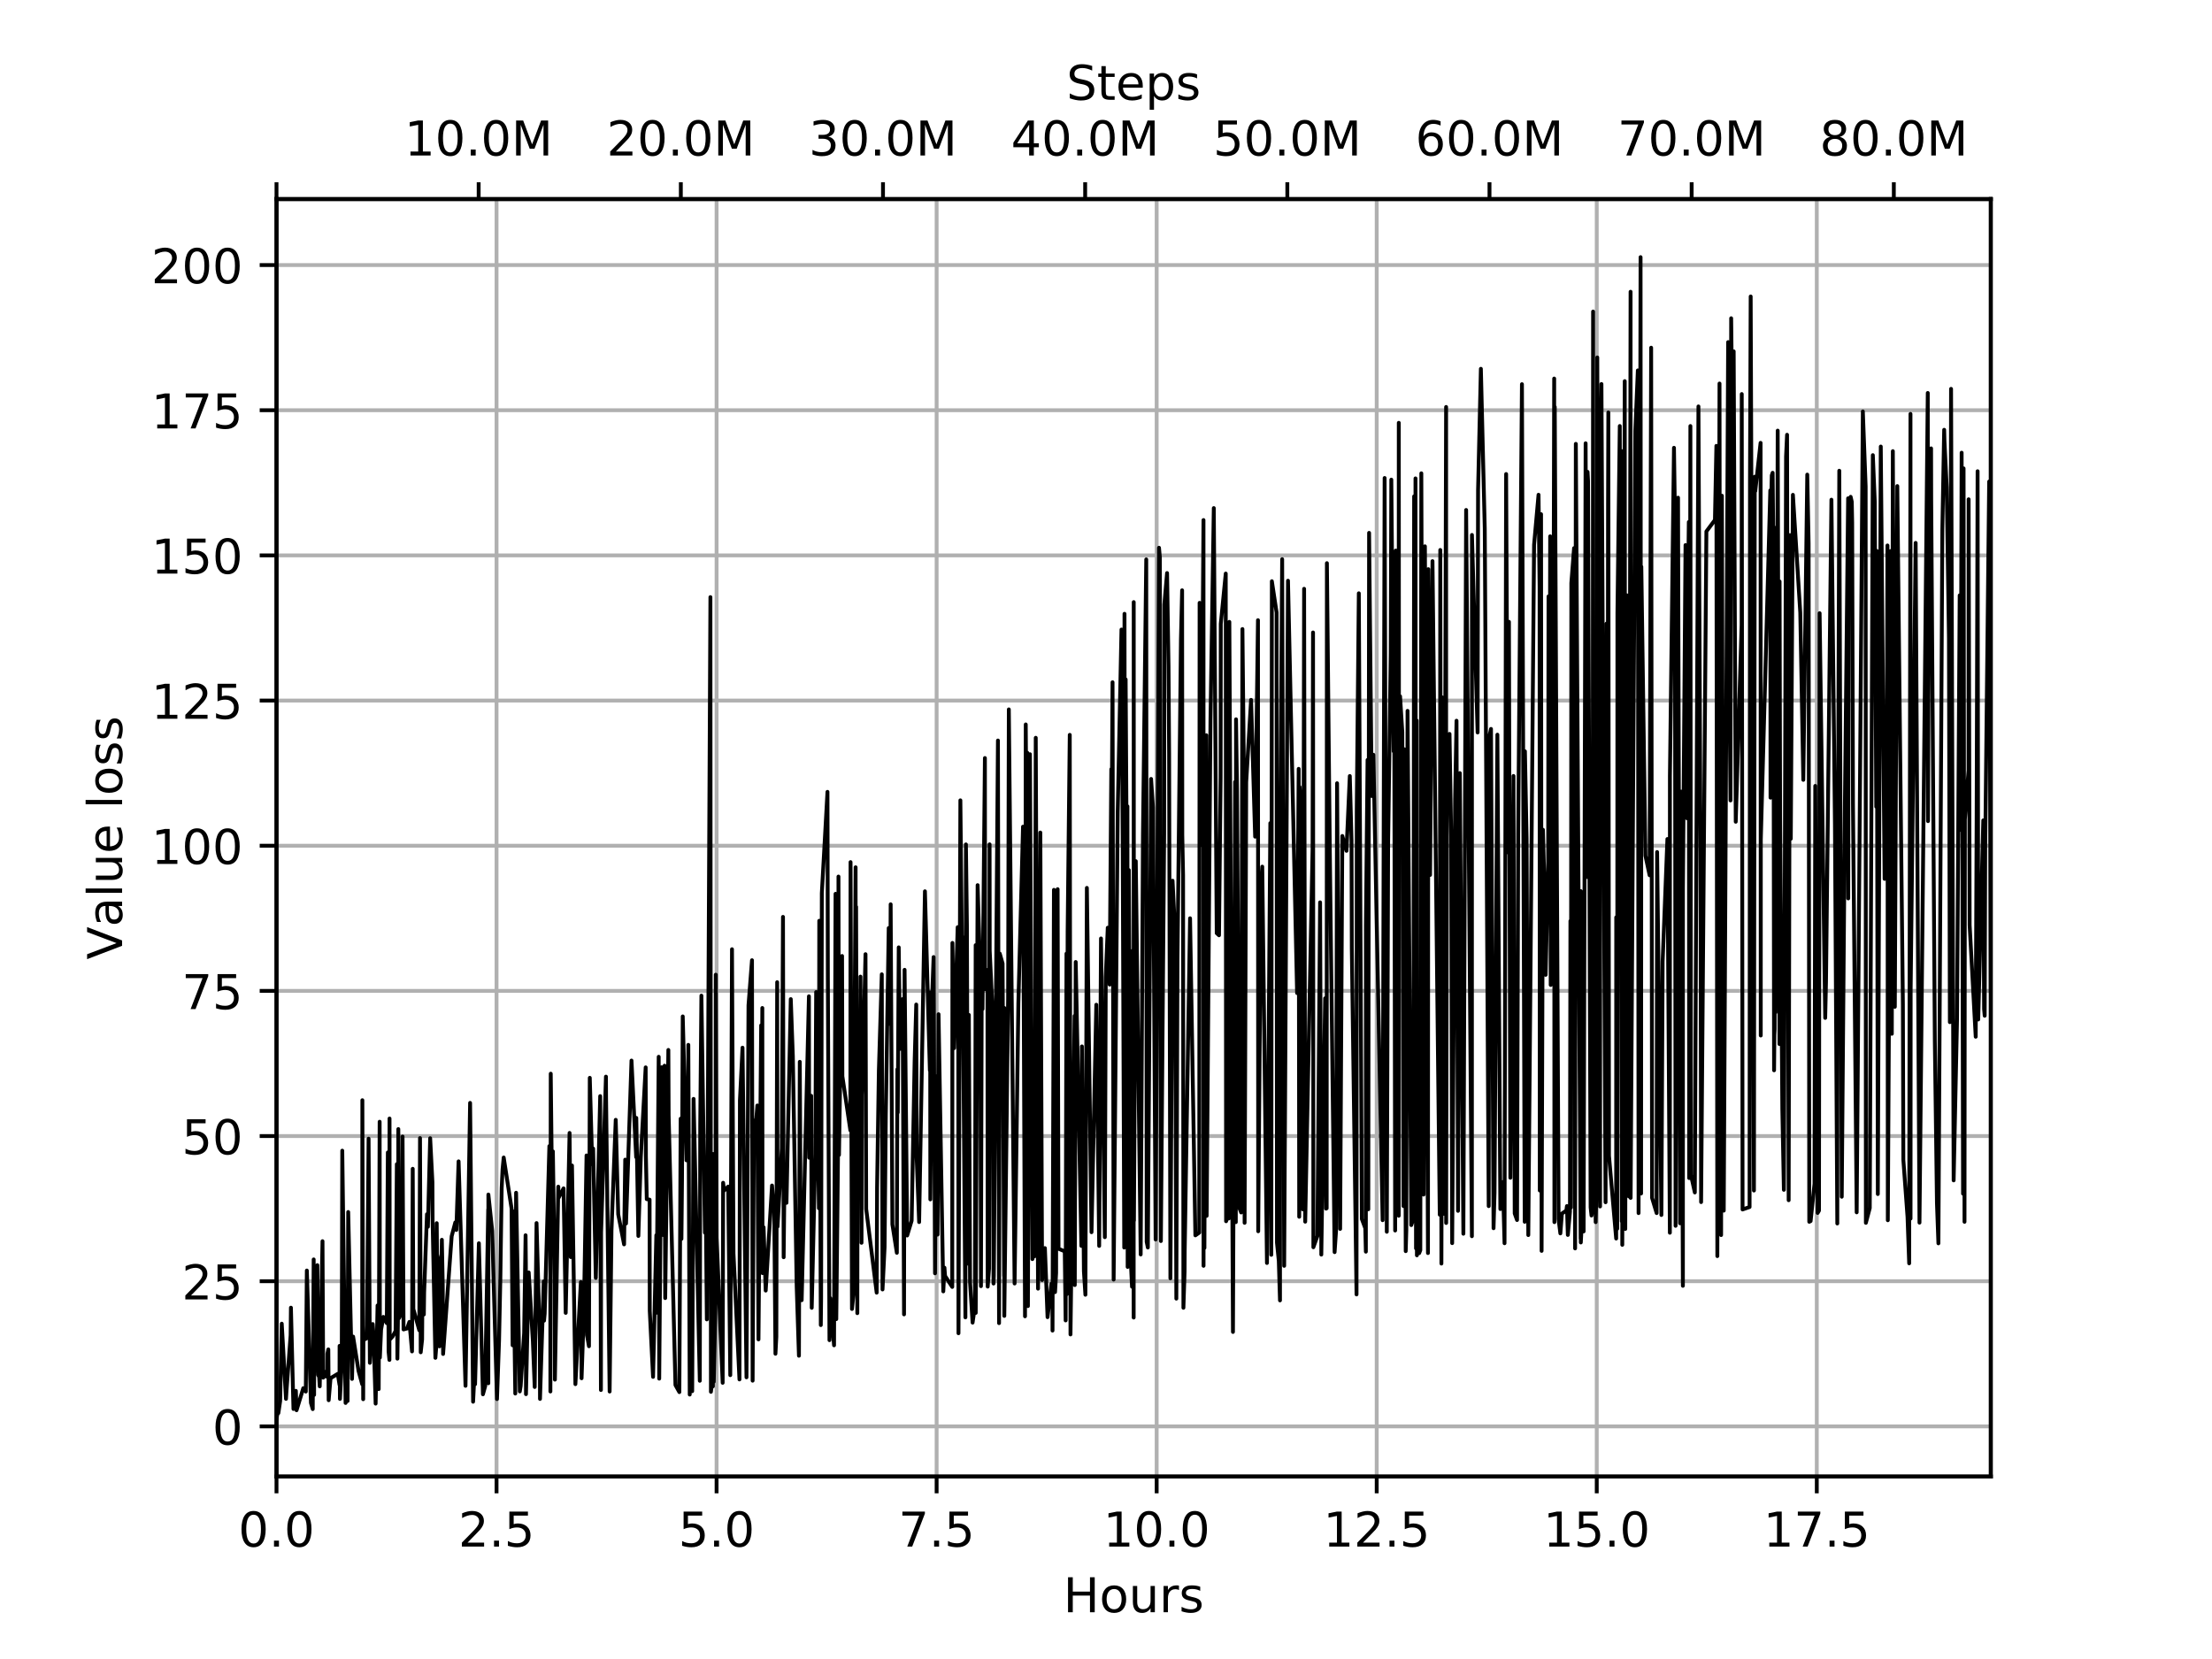 <?xml version="1.0" encoding="utf-8" standalone="no"?>
<!DOCTYPE svg PUBLIC "-//W3C//DTD SVG 1.1//EN"
  "http://www.w3.org/Graphics/SVG/1.1/DTD/svg11.dtd">
<!-- Created with matplotlib (https://matplotlib.org/) -->
<svg height="345.6pt" version="1.1" viewBox="0 0 460.8 345.6" width="460.8pt" xmlns="http://www.w3.org/2000/svg" xmlns:xlink="http://www.w3.org/1999/xlink">
 <defs>
  <style type="text/css">
*{stroke-linecap:butt;stroke-linejoin:round;}
  </style>
 </defs>
 <g id="figure_1">
  <g id="patch_1">
   <path d="M 0 345.6 
L 460.8 345.6 
L 460.8 0 
L 0 0 
z
" style="fill:#ffffff;"/>
  </g>
  <g id="axes_1">
   <g id="patch_2">
    <path d="M 57.6 307.584 
L 414.72 307.584 
L 414.72 41.472 
L 57.6 41.472 
z
" style="fill:#ffffff;"/>
   </g>
   <g id="matplotlib.axis_1">
    <g id="xtick_1">
     <g id="line2d_1">
      <path clip-path="url(#pcfb3a48abc)" d="M 57.6 307.584 
L 57.6 41.472 
" style="fill:none;stroke:#b0b0b0;stroke-linecap:square;stroke-width:0.8;"/>
     </g>
     <g id="line2d_2">
      <defs>
       <path d="M 0 0 
L 0 3.5 
" id="m783e5f37b4" style="stroke:#000000;stroke-width:0.8;"/>
      </defs>
      <g>
       <use style="stroke:#000000;stroke-width:0.8;" x="57.6" xlink:href="#m783e5f37b4" y="307.584"/>
      </g>
     </g>
     <g id="text_1">
      <!-- 0.0 -->
      <defs>
       <path d="M 31.781 66.406 
Q 24.172 66.406 20.328 58.906 
Q 16.5 51.422 16.5 36.375 
Q 16.5 21.391 20.328 13.891 
Q 24.172 6.391 31.781 6.391 
Q 39.453 6.391 43.281 13.891 
Q 47.125 21.391 47.125 36.375 
Q 47.125 51.422 43.281 58.906 
Q 39.453 66.406 31.781 66.406 
z
M 31.781 74.219 
Q 44.047 74.219 50.516 64.516 
Q 56.984 54.828 56.984 36.375 
Q 56.984 17.969 50.516 8.266 
Q 44.047 -1.422 31.781 -1.422 
Q 19.531 -1.422 13.062 8.266 
Q 6.594 17.969 6.594 36.375 
Q 6.594 54.828 13.062 64.516 
Q 19.531 74.219 31.781 74.219 
z
" id="DejaVuSans-48"/>
       <path d="M 10.688 12.406 
L 21 12.406 
L 21 0 
L 10.688 0 
z
" id="DejaVuSans-46"/>
      </defs>
      <g transform="translate(49.648 322.182)scale(0.1 -0.1)">
       <use xlink:href="#DejaVuSans-48"/>
       <use x="63.623" xlink:href="#DejaVuSans-46"/>
       <use x="95.41" xlink:href="#DejaVuSans-48"/>
      </g>
     </g>
    </g>
    <g id="xtick_2">
     <g id="line2d_3">
      <path clip-path="url(#pcfb3a48abc)" d="M 103.439 307.584 
L 103.439 41.472 
" style="fill:none;stroke:#b0b0b0;stroke-linecap:square;stroke-width:0.8;"/>
     </g>
     <g id="line2d_4">
      <g>
       <use style="stroke:#000000;stroke-width:0.8;" x="103.439" xlink:href="#m783e5f37b4" y="307.584"/>
      </g>
     </g>
     <g id="text_2">
      <!-- 2.5 -->
      <defs>
       <path d="M 19.188 8.297 
L 53.609 8.297 
L 53.609 0 
L 7.328 0 
L 7.328 8.297 
Q 12.938 14.109 22.625 23.891 
Q 32.328 33.688 34.812 36.531 
Q 39.547 41.844 41.422 45.531 
Q 43.312 49.219 43.312 52.781 
Q 43.312 58.594 39.234 62.25 
Q 35.156 65.922 28.609 65.922 
Q 23.969 65.922 18.812 64.312 
Q 13.672 62.703 7.812 59.422 
L 7.812 69.391 
Q 13.766 71.781 18.938 73 
Q 24.125 74.219 28.422 74.219 
Q 39.75 74.219 46.484 68.547 
Q 53.219 62.891 53.219 53.422 
Q 53.219 48.922 51.531 44.891 
Q 49.859 40.875 45.406 35.406 
Q 44.188 33.984 37.641 27.219 
Q 31.109 20.453 19.188 8.297 
z
" id="DejaVuSans-50"/>
       <path d="M 10.797 72.906 
L 49.516 72.906 
L 49.516 64.594 
L 19.828 64.594 
L 19.828 46.734 
Q 21.969 47.469 24.109 47.828 
Q 26.266 48.188 28.422 48.188 
Q 40.625 48.188 47.75 41.5 
Q 54.891 34.812 54.891 23.391 
Q 54.891 11.625 47.562 5.094 
Q 40.234 -1.422 26.906 -1.422 
Q 22.312 -1.422 17.547 -0.641 
Q 12.797 0.141 7.719 1.703 
L 7.719 11.625 
Q 12.109 9.234 16.797 8.062 
Q 21.484 6.891 26.703 6.891 
Q 35.156 6.891 40.078 11.328 
Q 45.016 15.766 45.016 23.391 
Q 45.016 31 40.078 35.438 
Q 35.156 39.891 26.703 39.891 
Q 22.75 39.891 18.812 39.016 
Q 14.891 38.141 10.797 36.281 
z
" id="DejaVuSans-53"/>
      </defs>
      <g transform="translate(95.487 322.182)scale(0.1 -0.1)">
       <use xlink:href="#DejaVuSans-50"/>
       <use x="63.623" xlink:href="#DejaVuSans-46"/>
       <use x="95.41" xlink:href="#DejaVuSans-53"/>
      </g>
     </g>
    </g>
    <g id="xtick_3">
     <g id="line2d_5">
      <path clip-path="url(#pcfb3a48abc)" d="M 149.277 307.584 
L 149.277 41.472 
" style="fill:none;stroke:#b0b0b0;stroke-linecap:square;stroke-width:0.8;"/>
     </g>
     <g id="line2d_6">
      <g>
       <use style="stroke:#000000;stroke-width:0.8;" x="149.277" xlink:href="#m783e5f37b4" y="307.584"/>
      </g>
     </g>
     <g id="text_3">
      <!-- 5.0 -->
      <g transform="translate(141.326 322.182)scale(0.1 -0.1)">
       <use xlink:href="#DejaVuSans-53"/>
       <use x="63.623" xlink:href="#DejaVuSans-46"/>
       <use x="95.41" xlink:href="#DejaVuSans-48"/>
      </g>
     </g>
    </g>
    <g id="xtick_4">
     <g id="line2d_7">
      <path clip-path="url(#pcfb3a48abc)" d="M 195.116 307.584 
L 195.116 41.472 
" style="fill:none;stroke:#b0b0b0;stroke-linecap:square;stroke-width:0.8;"/>
     </g>
     <g id="line2d_8">
      <g>
       <use style="stroke:#000000;stroke-width:0.8;" x="195.116" xlink:href="#m783e5f37b4" y="307.584"/>
      </g>
     </g>
     <g id="text_4">
      <!-- 7.5 -->
      <defs>
       <path d="M 8.203 72.906 
L 55.078 72.906 
L 55.078 68.703 
L 28.609 0 
L 18.312 0 
L 43.219 64.594 
L 8.203 64.594 
z
" id="DejaVuSans-55"/>
      </defs>
      <g transform="translate(187.165 322.182)scale(0.1 -0.1)">
       <use xlink:href="#DejaVuSans-55"/>
       <use x="63.623" xlink:href="#DejaVuSans-46"/>
       <use x="95.41" xlink:href="#DejaVuSans-53"/>
      </g>
     </g>
    </g>
    <g id="xtick_5">
     <g id="line2d_9">
      <path clip-path="url(#pcfb3a48abc)" d="M 240.955 307.584 
L 240.955 41.472 
" style="fill:none;stroke:#b0b0b0;stroke-linecap:square;stroke-width:0.8;"/>
     </g>
     <g id="line2d_10">
      <g>
       <use style="stroke:#000000;stroke-width:0.8;" x="240.955" xlink:href="#m783e5f37b4" y="307.584"/>
      </g>
     </g>
     <g id="text_5">
      <!-- 10.0 -->
      <defs>
       <path d="M 12.406 8.297 
L 28.516 8.297 
L 28.516 63.922 
L 10.984 60.406 
L 10.984 69.391 
L 28.422 72.906 
L 38.281 72.906 
L 38.281 8.297 
L 54.391 8.297 
L 54.391 0 
L 12.406 0 
z
" id="DejaVuSans-49"/>
      </defs>
      <g transform="translate(229.822 322.182)scale(0.1 -0.1)">
       <use xlink:href="#DejaVuSans-49"/>
       <use x="63.623" xlink:href="#DejaVuSans-48"/>
       <use x="127.246" xlink:href="#DejaVuSans-46"/>
       <use x="159.033" xlink:href="#DejaVuSans-48"/>
      </g>
     </g>
    </g>
    <g id="xtick_6">
     <g id="line2d_11">
      <path clip-path="url(#pcfb3a48abc)" d="M 286.794 307.584 
L 286.794 41.472 
" style="fill:none;stroke:#b0b0b0;stroke-linecap:square;stroke-width:0.8;"/>
     </g>
     <g id="line2d_12">
      <g>
       <use style="stroke:#000000;stroke-width:0.8;" x="286.794" xlink:href="#m783e5f37b4" y="307.584"/>
      </g>
     </g>
     <g id="text_6">
      <!-- 12.5 -->
      <g transform="translate(275.661 322.182)scale(0.1 -0.1)">
       <use xlink:href="#DejaVuSans-49"/>
       <use x="63.623" xlink:href="#DejaVuSans-50"/>
       <use x="127.246" xlink:href="#DejaVuSans-46"/>
       <use x="159.033" xlink:href="#DejaVuSans-53"/>
      </g>
     </g>
    </g>
    <g id="xtick_7">
     <g id="line2d_13">
      <path clip-path="url(#pcfb3a48abc)" d="M 332.632 307.584 
L 332.632 41.472 
" style="fill:none;stroke:#b0b0b0;stroke-linecap:square;stroke-width:0.8;"/>
     </g>
     <g id="line2d_14">
      <g>
       <use style="stroke:#000000;stroke-width:0.8;" x="332.632" xlink:href="#m783e5f37b4" y="307.584"/>
      </g>
     </g>
     <g id="text_7">
      <!-- 15.0 -->
      <g transform="translate(321.499 322.182)scale(0.1 -0.1)">
       <use xlink:href="#DejaVuSans-49"/>
       <use x="63.623" xlink:href="#DejaVuSans-53"/>
       <use x="127.246" xlink:href="#DejaVuSans-46"/>
       <use x="159.033" xlink:href="#DejaVuSans-48"/>
      </g>
     </g>
    </g>
    <g id="xtick_8">
     <g id="line2d_15">
      <path clip-path="url(#pcfb3a48abc)" d="M 378.471 307.584 
L 378.471 41.472 
" style="fill:none;stroke:#b0b0b0;stroke-linecap:square;stroke-width:0.8;"/>
     </g>
     <g id="line2d_16">
      <g>
       <use style="stroke:#000000;stroke-width:0.8;" x="378.471" xlink:href="#m783e5f37b4" y="307.584"/>
      </g>
     </g>
     <g id="text_8">
      <!-- 17.5 -->
      <g transform="translate(367.338 322.182)scale(0.1 -0.1)">
       <use xlink:href="#DejaVuSans-49"/>
       <use x="63.623" xlink:href="#DejaVuSans-55"/>
       <use x="127.246" xlink:href="#DejaVuSans-46"/>
       <use x="159.033" xlink:href="#DejaVuSans-53"/>
      </g>
     </g>
    </g>
    <g id="text_9">
     <!-- Hours -->
     <defs>
      <path d="M 9.812 72.906 
L 19.672 72.906 
L 19.672 43.016 
L 55.516 43.016 
L 55.516 72.906 
L 65.375 72.906 
L 65.375 0 
L 55.516 0 
L 55.516 34.719 
L 19.672 34.719 
L 19.672 0 
L 9.812 0 
z
" id="DejaVuSans-72"/>
      <path d="M 30.609 48.391 
Q 23.391 48.391 19.188 42.75 
Q 14.984 37.109 14.984 27.297 
Q 14.984 17.484 19.156 11.844 
Q 23.344 6.203 30.609 6.203 
Q 37.797 6.203 41.984 11.859 
Q 46.188 17.531 46.188 27.297 
Q 46.188 37.016 41.984 42.703 
Q 37.797 48.391 30.609 48.391 
z
M 30.609 56 
Q 42.328 56 49.016 48.375 
Q 55.719 40.766 55.719 27.297 
Q 55.719 13.875 49.016 6.219 
Q 42.328 -1.422 30.609 -1.422 
Q 18.844 -1.422 12.172 6.219 
Q 5.516 13.875 5.516 27.297 
Q 5.516 40.766 12.172 48.375 
Q 18.844 56 30.609 56 
z
" id="DejaVuSans-111"/>
      <path d="M 8.5 21.578 
L 8.5 54.688 
L 17.484 54.688 
L 17.484 21.922 
Q 17.484 14.156 20.5 10.266 
Q 23.531 6.391 29.594 6.391 
Q 36.859 6.391 41.078 11.031 
Q 45.312 15.672 45.312 23.688 
L 45.312 54.688 
L 54.297 54.688 
L 54.297 0 
L 45.312 0 
L 45.312 8.406 
Q 42.047 3.422 37.719 1 
Q 33.406 -1.422 27.688 -1.422 
Q 18.266 -1.422 13.375 4.438 
Q 8.5 10.297 8.5 21.578 
z
M 31.109 56 
z
" id="DejaVuSans-117"/>
      <path d="M 41.109 46.297 
Q 39.594 47.172 37.812 47.578 
Q 36.031 48 33.891 48 
Q 26.266 48 22.188 43.047 
Q 18.109 38.094 18.109 28.812 
L 18.109 0 
L 9.078 0 
L 9.078 54.688 
L 18.109 54.688 
L 18.109 46.188 
Q 20.953 51.172 25.484 53.578 
Q 30.031 56 36.531 56 
Q 37.453 56 38.578 55.875 
Q 39.703 55.766 41.062 55.516 
z
" id="DejaVuSans-114"/>
      <path d="M 44.281 53.078 
L 44.281 44.578 
Q 40.484 46.531 36.375 47.5 
Q 32.281 48.484 27.875 48.484 
Q 21.188 48.484 17.844 46.438 
Q 14.5 44.391 14.5 40.281 
Q 14.5 37.156 16.891 35.375 
Q 19.281 33.594 26.516 31.984 
L 29.594 31.297 
Q 39.156 29.25 43.188 25.516 
Q 47.219 21.781 47.219 15.094 
Q 47.219 7.469 41.188 3.016 
Q 35.156 -1.422 24.609 -1.422 
Q 20.219 -1.422 15.453 -0.562 
Q 10.688 0.297 5.422 2 
L 5.422 11.281 
Q 10.406 8.688 15.234 7.391 
Q 20.062 6.109 24.812 6.109 
Q 31.156 6.109 34.562 8.281 
Q 37.984 10.453 37.984 14.406 
Q 37.984 18.062 35.516 20.016 
Q 33.062 21.969 24.703 23.781 
L 21.578 24.516 
Q 13.234 26.266 9.516 29.906 
Q 5.812 33.547 5.812 39.891 
Q 5.812 47.609 11.281 51.797 
Q 16.75 56 26.812 56 
Q 31.781 56 36.172 55.266 
Q 40.578 54.547 44.281 53.078 
z
" id="DejaVuSans-115"/>
     </defs>
     <g transform="translate(221.512 335.861)scale(0.1 -0.1)">
      <use xlink:href="#DejaVuSans-72"/>
      <use x="75.195" xlink:href="#DejaVuSans-111"/>
      <use x="136.377" xlink:href="#DejaVuSans-117"/>
      <use x="199.756" xlink:href="#DejaVuSans-114"/>
      <use x="240.869" xlink:href="#DejaVuSans-115"/>
     </g>
    </g>
   </g>
   <g id="matplotlib.axis_2">
    <g id="ytick_1">
     <g id="line2d_17">
      <path clip-path="url(#pcfb3a48abc)" d="M 57.6 297.139 
L 414.72 297.139 
" style="fill:none;stroke:#b0b0b0;stroke-linecap:square;stroke-width:0.8;"/>
     </g>
     <g id="line2d_18">
      <defs>
       <path d="M 0 0 
L -3.5 0 
" id="m6e24c0d970" style="stroke:#000000;stroke-width:0.8;"/>
      </defs>
      <g>
       <use style="stroke:#000000;stroke-width:0.8;" x="57.6" xlink:href="#m6e24c0d970" y="297.139"/>
      </g>
     </g>
     <g id="text_10">
      <!-- 0 -->
      <g transform="translate(44.237 300.938)scale(0.1 -0.1)">
       <use xlink:href="#DejaVuSans-48"/>
      </g>
     </g>
    </g>
    <g id="ytick_2">
     <g id="line2d_19">
      <path clip-path="url(#pcfb3a48abc)" d="M 57.6 266.898 
L 414.72 266.898 
" style="fill:none;stroke:#b0b0b0;stroke-linecap:square;stroke-width:0.8;"/>
     </g>
     <g id="line2d_20">
      <g>
       <use style="stroke:#000000;stroke-width:0.8;" x="57.6" xlink:href="#m6e24c0d970" y="266.898"/>
      </g>
     </g>
     <g id="text_11">
      <!-- 25 -->
      <g transform="translate(37.875 270.697)scale(0.1 -0.1)">
       <use xlink:href="#DejaVuSans-50"/>
       <use x="63.623" xlink:href="#DejaVuSans-53"/>
      </g>
     </g>
    </g>
    <g id="ytick_3">
     <g id="line2d_21">
      <path clip-path="url(#pcfb3a48abc)" d="M 57.6 236.657 
L 414.72 236.657 
" style="fill:none;stroke:#b0b0b0;stroke-linecap:square;stroke-width:0.8;"/>
     </g>
     <g id="line2d_22">
      <g>
       <use style="stroke:#000000;stroke-width:0.8;" x="57.6" xlink:href="#m6e24c0d970" y="236.657"/>
      </g>
     </g>
     <g id="text_12">
      <!-- 50 -->
      <g transform="translate(37.875 240.456)scale(0.1 -0.1)">
       <use xlink:href="#DejaVuSans-53"/>
       <use x="63.623" xlink:href="#DejaVuSans-48"/>
      </g>
     </g>
    </g>
    <g id="ytick_4">
     <g id="line2d_23">
      <path clip-path="url(#pcfb3a48abc)" d="M 57.6 206.416 
L 414.72 206.416 
" style="fill:none;stroke:#b0b0b0;stroke-linecap:square;stroke-width:0.8;"/>
     </g>
     <g id="line2d_24">
      <g>
       <use style="stroke:#000000;stroke-width:0.8;" x="57.6" xlink:href="#m6e24c0d970" y="206.416"/>
      </g>
     </g>
     <g id="text_13">
      <!-- 75 -->
      <g transform="translate(37.875 210.215)scale(0.1 -0.1)">
       <use xlink:href="#DejaVuSans-55"/>
       <use x="63.623" xlink:href="#DejaVuSans-53"/>
      </g>
     </g>
    </g>
    <g id="ytick_5">
     <g id="line2d_25">
      <path clip-path="url(#pcfb3a48abc)" d="M 57.6 176.175 
L 414.72 176.175 
" style="fill:none;stroke:#b0b0b0;stroke-linecap:square;stroke-width:0.8;"/>
     </g>
     <g id="line2d_26">
      <g>
       <use style="stroke:#000000;stroke-width:0.8;" x="57.6" xlink:href="#m6e24c0d970" y="176.175"/>
      </g>
     </g>
     <g id="text_14">
      <!-- 100 -->
      <g transform="translate(31.512 179.975)scale(0.1 -0.1)">
       <use xlink:href="#DejaVuSans-49"/>
       <use x="63.623" xlink:href="#DejaVuSans-48"/>
       <use x="127.246" xlink:href="#DejaVuSans-48"/>
      </g>
     </g>
    </g>
    <g id="ytick_6">
     <g id="line2d_27">
      <path clip-path="url(#pcfb3a48abc)" d="M 57.6 145.935 
L 414.72 145.935 
" style="fill:none;stroke:#b0b0b0;stroke-linecap:square;stroke-width:0.8;"/>
     </g>
     <g id="line2d_28">
      <g>
       <use style="stroke:#000000;stroke-width:0.8;" x="57.6" xlink:href="#m6e24c0d970" y="145.935"/>
      </g>
     </g>
     <g id="text_15">
      <!-- 125 -->
      <g transform="translate(31.512 149.734)scale(0.1 -0.1)">
       <use xlink:href="#DejaVuSans-49"/>
       <use x="63.623" xlink:href="#DejaVuSans-50"/>
       <use x="127.246" xlink:href="#DejaVuSans-53"/>
      </g>
     </g>
    </g>
    <g id="ytick_7">
     <g id="line2d_29">
      <path clip-path="url(#pcfb3a48abc)" d="M 57.6 115.694 
L 414.72 115.694 
" style="fill:none;stroke:#b0b0b0;stroke-linecap:square;stroke-width:0.8;"/>
     </g>
     <g id="line2d_30">
      <g>
       <use style="stroke:#000000;stroke-width:0.8;" x="57.6" xlink:href="#m6e24c0d970" y="115.694"/>
      </g>
     </g>
     <g id="text_16">
      <!-- 150 -->
      <g transform="translate(31.512 119.493)scale(0.1 -0.1)">
       <use xlink:href="#DejaVuSans-49"/>
       <use x="63.623" xlink:href="#DejaVuSans-53"/>
       <use x="127.246" xlink:href="#DejaVuSans-48"/>
      </g>
     </g>
    </g>
    <g id="ytick_8">
     <g id="line2d_31">
      <path clip-path="url(#pcfb3a48abc)" d="M 57.6 85.453 
L 414.72 85.453 
" style="fill:none;stroke:#b0b0b0;stroke-linecap:square;stroke-width:0.8;"/>
     </g>
     <g id="line2d_32">
      <g>
       <use style="stroke:#000000;stroke-width:0.8;" x="57.6" xlink:href="#m6e24c0d970" y="85.453"/>
      </g>
     </g>
     <g id="text_17">
      <!-- 175 -->
      <g transform="translate(31.512 89.252)scale(0.1 -0.1)">
       <use xlink:href="#DejaVuSans-49"/>
       <use x="63.623" xlink:href="#DejaVuSans-55"/>
       <use x="127.246" xlink:href="#DejaVuSans-53"/>
      </g>
     </g>
    </g>
    <g id="ytick_9">
     <g id="line2d_33">
      <path clip-path="url(#pcfb3a48abc)" d="M 57.6 55.212 
L 414.72 55.212 
" style="fill:none;stroke:#b0b0b0;stroke-linecap:square;stroke-width:0.8;"/>
     </g>
     <g id="line2d_34">
      <g>
       <use style="stroke:#000000;stroke-width:0.8;" x="57.6" xlink:href="#m6e24c0d970" y="55.212"/>
      </g>
     </g>
     <g id="text_18">
      <!-- 200 -->
      <g transform="translate(31.512 59.011)scale(0.1 -0.1)">
       <use xlink:href="#DejaVuSans-50"/>
       <use x="63.623" xlink:href="#DejaVuSans-48"/>
       <use x="127.246" xlink:href="#DejaVuSans-48"/>
      </g>
     </g>
    </g>
    <g id="text_19">
     <!-- Value loss -->
     <defs>
      <path d="M 28.609 0 
L 0.781 72.906 
L 11.078 72.906 
L 34.188 11.531 
L 57.328 72.906 
L 67.578 72.906 
L 39.797 0 
z
" id="DejaVuSans-86"/>
      <path d="M 34.281 27.484 
Q 23.391 27.484 19.188 25 
Q 14.984 22.516 14.984 16.5 
Q 14.984 11.719 18.141 8.906 
Q 21.297 6.109 26.703 6.109 
Q 34.188 6.109 38.703 11.406 
Q 43.219 16.703 43.219 25.484 
L 43.219 27.484 
z
M 52.203 31.203 
L 52.203 0 
L 43.219 0 
L 43.219 8.297 
Q 40.141 3.328 35.547 0.953 
Q 30.953 -1.422 24.312 -1.422 
Q 15.922 -1.422 10.953 3.297 
Q 6 8.016 6 15.922 
Q 6 25.141 12.172 29.828 
Q 18.359 34.516 30.609 34.516 
L 43.219 34.516 
L 43.219 35.406 
Q 43.219 41.609 39.141 45 
Q 35.062 48.391 27.688 48.391 
Q 23 48.391 18.547 47.266 
Q 14.109 46.141 10.016 43.891 
L 10.016 52.203 
Q 14.938 54.109 19.578 55.047 
Q 24.219 56 28.609 56 
Q 40.484 56 46.344 49.844 
Q 52.203 43.703 52.203 31.203 
z
" id="DejaVuSans-97"/>
      <path d="M 9.422 75.984 
L 18.406 75.984 
L 18.406 0 
L 9.422 0 
z
" id="DejaVuSans-108"/>
      <path d="M 56.203 29.594 
L 56.203 25.203 
L 14.891 25.203 
Q 15.484 15.922 20.484 11.062 
Q 25.484 6.203 34.422 6.203 
Q 39.594 6.203 44.453 7.469 
Q 49.312 8.734 54.109 11.281 
L 54.109 2.781 
Q 49.266 0.734 44.188 -0.344 
Q 39.109 -1.422 33.891 -1.422 
Q 20.797 -1.422 13.156 6.188 
Q 5.516 13.812 5.516 26.812 
Q 5.516 40.234 12.766 48.109 
Q 20.016 56 32.328 56 
Q 43.359 56 49.781 48.891 
Q 56.203 41.797 56.203 29.594 
z
M 47.219 32.234 
Q 47.125 39.594 43.094 43.984 
Q 39.062 48.391 32.422 48.391 
Q 24.906 48.391 20.391 44.141 
Q 15.875 39.891 15.188 32.172 
z
" id="DejaVuSans-101"/>
      <path id="DejaVuSans-32"/>
     </defs>
     <g transform="translate(25.433 199.888)rotate(-90)scale(0.1 -0.1)">
      <use xlink:href="#DejaVuSans-86"/>
      <use x="68.299" xlink:href="#DejaVuSans-97"/>
      <use x="129.578" xlink:href="#DejaVuSans-108"/>
      <use x="157.361" xlink:href="#DejaVuSans-117"/>
      <use x="220.74" xlink:href="#DejaVuSans-101"/>
      <use x="282.264" xlink:href="#DejaVuSans-32"/>
      <use x="314.051" xlink:href="#DejaVuSans-108"/>
      <use x="341.834" xlink:href="#DejaVuSans-111"/>
      <use x="403.016" xlink:href="#DejaVuSans-115"/>
      <use x="455.115" xlink:href="#DejaVuSans-115"/>
     </g>
    </g>
   </g>
   <g id="line2d_35">
    <path clip-path="url(#pcfb3a48abc)" d="M 57.6 295.488 
L 57.949 293.803 
L 57.987 294.382 
L 58.359 291.881 
L 58.692 275.745 
L 59.577 291.411 
L 59.689 289.601 
L 60.544 278.157 
L 60.605 272.411 
L 61.132 293.516 
L 61.609 292.965 
L 61.634 289.741 
L 61.777 293.779 
L 63.178 289.185 
L 63.703 289.89 
L 63.921 264.675 
L 64.772 292.25 
L 65.149 293.54 
L 65.345 262.364 
L 65.43 290.583 
L 65.443 286.487 
L 66.11 263.556 
L 66.27 286.459 
L 66.487 286.811 
L 66.609 288.805 
L 67.183 258.564 
L 67.326 286.987 
L 67.898 285.751 
L 67.971 286.756 
L 68.187 286.209 
L 68.211 281.994 
L 68.395 281.102 
L 68.469 291.688 
L 68.856 287.108 
L 70.366 286.194 
L 70.729 288.481 
L 70.742 280.373 
L 70.815 291.42 
L 71.19 284.278 
L 71.301 239.703 
L 71.991 292.26 
L 72.028 287.592 
L 72.403 291.857 
L 72.538 252.484 
L 73.329 287.255 
L 73.561 278.438 
L 74.687 285.57 
L 75.45 288.369 
L 75.487 229.194 
L 75.658 291.484 
L 75.707 279.16 
L 76.383 278.791 
L 76.469 276.118 
L 76.783 237.205 
L 77.052 283.906 
L 77.464 276.365 
L 77.644 275.82 
L 77.815 278.192 
L 78.251 292.399 
L 78.651 271.949 
L 78.892 289.377 
L 79.087 233.678 
L 79.136 282.82 
L 79.389 276.977 
L 79.863 274.334 
L 80.576 275.639 
L 80.796 240.071 
L 80.952 281.554 
L 81.123 283.301 
L 81.147 233.007 
L 81.184 279.068 
L 81.812 278.376 
L 82.408 277.262 
L 82.672 242.509 
L 82.782 283.031 
L 82.941 271.508 
L 82.978 235.207 
L 83.12 274.605 
L 83.653 273.331 
L 83.861 236.762 
L 84.064 276.943 
L 84.814 276.737 
L 85.286 275.377 
L 85.831 281.525 
L 85.978 243.483 
L 86.107 272.693 
L 87.351 277.131 
L 87.497 237.077 
L 87.644 281.707 
L 87.932 279.038 
L 88.006 268.239 
L 88.294 273.834 
L 88.355 269.23 
L 88.949 252.94 
L 89.14 255.56 
L 89.611 237.11 
L 90.082 246.271 
L 90.119 254.323 
L 90.699 282.863 
L 90.95 279.713 
L 90.975 254.812 
L 91.036 261.289 
L 91.385 262.804 
L 91.397 278.048 
L 91.519 276.745 
L 91.544 280.465 
L 91.649 279.489 
L 92.047 258.272 
L 92.23 267.586 
L 92.304 282.055 
L 94.09 257.537 
L 94.848 254.651 
L 95.063 256.223 
L 95.534 241.934 
L 96.973 288.689 
L 97.929 229.755 
L 98.554 292.004 
L 98.927 284.431 
L 98.964 288.36 
L 99.759 258.992 
L 100.602 290.46 
L 101.073 288.765 
L 101.702 251.954 
L 101.727 288.16 
L 101.739 248.842 
L 102.533 256.398 
L 103.529 291.453 
L 103.963 279.182 
L 104.231 266.384 
L 104.507 247.515 
L 104.69 243.604 
L 104.929 241.129 
L 106.569 251.747 
L 106.788 280.251 
L 106.813 252.294 
L 107.341 290.299 
L 107.511 248.47 
L 108.282 289.858 
L 108.465 288.723 
L 109.186 277.74 
L 109.486 257.327 
L 109.546 263.392 
L 109.571 290.429 
L 110.138 265.071 
L 111.003 279.317 
L 111.388 288.936 
L 111.772 254.789 
L 112.456 279.428 
L 112.492 291.42 
L 113.272 266.936 
L 113.333 275.122 
L 113.467 273.647 
L 114.443 238.748 
L 114.633 247.683 
L 114.657 289.873 
L 114.73 223.668 
L 115.078 255.667 
L 115.175 239.851 
L 115.559 266.546 
L 115.596 287.403 
L 116.303 247.204 
L 116.328 249.582 
L 117.4 247.561 
L 117.846 273.497 
L 118.651 236.011 
L 118.901 261.875 
L 119.157 242.803 
L 119.865 288.341 
L 121.007 267.072 
L 121.153 287.121 
L 121.647 272.475 
L 122.186 240.7 
L 122.283 278.144 
L 122.692 280.447 
L 122.863 224.531 
L 123.372 242.538 
L 123.562 239.262 
L 124.116 266.216 
L 125.031 228.342 
L 125.183 289.564 
L 125.22 256.741 
L 126.23 224.283 
L 126.254 228.763 
L 126.997 289.882 
L 127.38 256.358 
L 128.268 233.281 
L 128.785 252.958 
L 130.007 259.223 
L 130.244 241.578 
L 130.415 254.879 
L 131.552 220.934 
L 132.526 241.057 
L 132.551 232.877 
L 132.983 257.472 
L 133.488 241.038 
L 134.505 222.354 
L 134.553 240.856 
L 134.735 249.807 
L 135.321 249.908 
L 135.357 273.075 
L 136.045 286.828 
L 136.726 257.311 
L 136.762 273.462 
L 137.219 220.147 
L 137.328 287.193 
L 137.851 222.325 
L 138.106 257.268 
L 138.44 222.001 
L 138.574 270.415 
L 139.23 218.722 
L 139.29 232.295 
L 140.708 288.528 
L 141.523 290 
L 141.797 233.036 
L 141.955 258.084 
L 142.071 245.889 
L 142.229 211.738 
L 143.008 241.72 
L 143.33 229.636 
L 143.391 217.664 
L 143.682 290.515 
L 143.994 268.847 
L 144.195 289.812 
L 144.487 228.918 
L 145.78 287.643 
L 145.872 234.402 
L 146.114 207.41 
L 146.855 256.783 
L 146.976 245.386 
L 147.249 274.857 
L 147.991 124.392 
L 148.1 289.941 
L 148.282 288.448 
L 148.508 288.809 
L 148.544 240.397 
L 148.689 287.842 
L 149.06 271.61 
L 149.108 203.045 
L 149.285 257.769 
L 150.543 288.061 
L 150.64 246.395 
L 150.821 248.033 
L 151.697 247.184 
L 152.129 286.472 
L 152.487 197.743 
L 152.797 261.095 
L 154.043 287.36 
L 154.14 229.249 
L 154.681 218.248 
L 155.506 286.925 
L 155.925 209.411 
L 156.653 200.032 
L 156.786 287.619 
L 157.048 235.326 
L 157.181 233.431 
L 157.454 234.304 
L 157.775 230.297 
L 158.006 279.022 
L 158.564 213.596 
L 158.601 251.828 
L 158.806 209.984 
L 158.843 265.208 
L 159.067 255.657 
L 159.51 268.85 
L 160.826 246.965 
L 161.293 252.503 
L 161.541 282.011 
L 161.723 278.499 
L 161.899 204.609 
L 161.972 255.524 
L 162.869 239.236 
L 163.111 191.003 
L 163.25 261.909 
L 163.371 250.392 
L 163.837 250.574 
L 164.734 208.132 
L 165.164 220.055 
L 165.965 268.01 
L 166.433 282.426 
L 166.61 221.194 
L 166.755 250.208 
L 167.003 270.856 
L 168.514 207.546 
L 168.563 241.17 
L 168.982 228.273 
L 169.098 272.445 
L 169.844 240.473 
L 170.02 206.659 
L 170.595 251.705 
L 170.668 191.812 
L 170.989 276.04 
L 171.05 270.485 
L 171.202 186.057 
L 172.377 164.958 
L 172.456 203.319 
L 172.795 279.179 
L 172.959 270.426 
L 173.747 280.254 
L 174.061 186.196 
L 174.213 274.795 
L 174.655 232.397 
L 174.667 182.603 
L 174.776 240.599 
L 175.418 199.147 
L 175.479 224.202 
L 177.149 235.478 
L 177.185 179.594 
L 177.482 272.685 
L 177.948 268.13 
L 178.032 212.721 
L 178.238 180.669 
L 178.262 229.386 
L 178.341 188.89 
L 178.595 273.556 
L 178.679 216.524 
L 179 245.798 
L 179.248 203.442 
L 179.466 258.899 
L 179.538 228.116 
L 179.702 224.02 
L 180.3 198.773 
L 180.44 251.846 
L 182.627 269.284 
L 182.711 247.376 
L 183.082 223.055 
L 183.693 202.968 
L 183.845 268.618 
L 184.275 259.808 
L 184.53 232.238 
L 185.136 193.325 
L 185.172 195.288 
L 185.414 213.319 
L 185.541 188.383 
L 185.899 255.062 
L 186.831 260.981 
L 186.94 222.749 
L 187.024 231.768 
L 187.224 197.354 
L 187.49 218.505 
L 188.036 208.128 
L 188.326 273.806 
L 188.441 202.028 
L 188.979 257.376 
L 189.911 254.298 
L 190.529 221.244 
L 190.869 209.264 
L 190.948 240.867 
L 191.474 254.581 
L 192.681 185.672 
L 193.711 222.983 
L 193.772 206.732 
L 193.808 249.856 
L 194.166 208.109 
L 194.486 199.374 
L 194.783 265.254 
L 194.976 224.195 
L 195.309 257.192 
L 195.515 211.282 
L 196.503 269.014 
L 196.745 264.082 
L 196.872 265.798 
L 198.369 268.091 
L 198.406 196.429 
L 198.764 218.345 
L 199.501 193.15 
L 199.622 199.677 
L 199.67 277.743 
L 200.063 166.727 
L 200.494 207.916 
L 200.506 195.193 
L 201.111 274.434 
L 201.219 175.909 
L 201.425 192.783 
L 201.637 263.239 
L 201.83 211.422 
L 202.079 267.116 
L 202.608 275.526 
L 203.098 272.089 
L 203.25 196.893 
L 203.262 273.502 
L 203.656 184.391 
L 204.037 197.138 
L 204.157 218.107 
L 204.218 203.401 
L 204.351 267.929 
L 204.503 206.478 
L 204.672 210.212 
L 205.174 157.914 
L 205.21 206.052 
L 205.707 202.052 
L 205.755 268.025 
L 206.033 264.282 
L 206.148 175.892 
L 206.172 198.008 
L 206.698 209.191 
L 206.771 215.526 
L 206.971 267.387 
L 207.031 265.75 
L 207.89 154.262 
L 208.12 275.633 
L 208.271 198.655 
L 208.858 200.716 
L 209.178 265.798 
L 209.202 209.962 
L 209.214 274.125 
L 210.012 208.031 
L 210.157 147.783 
L 211.358 267.376 
L 212.146 208.964 
L 213.113 172.209 
L 213.53 274.211 
L 213.682 150.914 
L 213.887 179.271 
L 213.984 156.786 
L 214.135 272.081 
L 214.552 157.112 
L 215.065 262.293 
L 215.21 261.684 
L 215.397 227.024 
L 215.53 261.696 
L 215.765 153.695 
L 216.242 268.449 
L 216.719 173.434 
L 217.087 266.655 
L 217.673 260.004 
L 218.223 274.391 
L 219.034 267.402 
L 219.234 267.413 
L 219.258 277.185 
L 219.554 185.371 
L 219.615 192.988 
L 219.784 269.174 
L 220.008 265.177 
L 220.092 202.838 
L 220.322 185.233 
L 220.51 260.135 
L 221.81 260.68 
L 221.991 275.069 
L 222.167 198.649 
L 222.215 269.62 
L 222.409 194.047 
L 222.85 153.084 
L 223.002 277.988 
L 223.861 211.629 
L 223.898 267.7 
L 224.091 200.401 
L 225.272 259.547 
L 225.38 217.986 
L 225.798 264.84 
L 226.107 269.721 
L 226.415 184.965 
L 227.382 256.689 
L 228.38 209.306 
L 228.978 259.547 
L 229.359 195.497 
L 230.156 257.729 
L 230.349 203.488 
L 230.766 193.261 
L 231.159 205.11 
L 231.504 160.226 
L 231.564 175.121 
L 231.764 142.125 
L 231.993 266.556 
L 232.839 169.215 
L 233.625 131.148 
L 233.873 174.037 
L 234.198 259.892 
L 234.253 127.866 
L 234.35 192.813 
L 234.494 141.533 
L 234.682 173.295 
L 234.863 167.968 
L 234.911 263.925 
L 235.16 181.255 
L 235.637 264.185 
L 235.818 268.055 
L 235.981 264.762 
L 236.018 198 
L 236.163 274.472 
L 236.175 125.429 
L 236.223 254.277 
L 236.604 179.394 
L 237.625 261.329 
L 238.102 173.795 
L 238.784 116.531 
L 238.875 258.699 
L 239.117 259.88 
L 239.794 162.264 
L 240.188 168.211 
L 240.738 258.213 
L 241.44 114.107 
L 241.621 116.102 
L 241.832 258.531 
L 242.515 173.672 
L 242.551 125.958 
L 243.12 119.38 
L 243.421 138.624 
L 243.549 157.05 
L 243.814 266.301 
L 244.267 183.467 
L 244.774 194.061 
L 245.052 270.525 
L 245.288 199.846 
L 246.013 133.206 
L 246.255 122.969 
L 246.291 173.889 
L 246.454 182.27 
L 246.527 272.434 
L 246.769 264.928 
L 246.793 260.661 
L 247.911 191.296 
L 249.017 257.344 
L 249.827 256.782 
L 249.899 125.583 
L 250.219 176.007 
L 250.708 108.339 
L 250.72 263.693 
L 250.792 169.622 
L 250.901 259.971 
L 251.294 153.165 
L 251.366 253.288 
L 252.165 150.063 
L 252.855 105.844 
L 253.466 194.401 
L 253.943 194.834 
L 254.275 161.97 
L 254.312 129.958 
L 255.345 119.484 
L 255.417 254.407 
L 255.822 253.341 
L 255.931 134.51 
L 255.979 253.823 
L 256.094 129.553 
L 256.848 277.468 
L 257.302 162.882 
L 257.44 254.597 
L 257.489 149.845 
L 257.694 164.52 
L 258.225 251.757 
L 258.551 252.576 
L 258.822 131.044 
L 259.262 174.401 
L 259.274 254.734 
L 259.607 162.934 
L 260.621 145.796 
L 261.467 174.292 
L 262.059 129.197 
L 262.108 256.496 
L 262.681 184.779 
L 262.953 180.538 
L 263.931 263.101 
L 264.632 171.468 
L 264.837 261.402 
L 264.952 121.078 
L 265.943 127.613 
L 266.015 258.862 
L 266.396 262.649 
L 266.645 270.897 
L 266.669 177.653 
L 267.098 116.486 
L 267.515 263.697 
L 268.313 120.972 
L 270.209 206.874 
L 270.541 160.165 
L 270.649 253.477 
L 270.722 163.936 
L 271.362 172.159 
L 271.398 251.929 
L 271.67 122.656 
L 271.899 254.499 
L 273.432 176.896 
L 273.528 131.757 
L 273.6 259.825 
L 274.444 257.471 
L 275 187.976 
L 275.253 261.355 
L 276.05 207.965 
L 276.249 251.783 
L 276.37 251.704 
L 276.418 117.319 
L 277.027 177.619 
L 278.023 260.842 
L 278.331 256.29 
L 278.536 163.164 
L 279.176 256.001 
L 279.627 174.149 
L 280.496 177.243 
L 281.19 161.661 
L 281.546 175.046 
L 281.606 197.492 
L 282.59 269.652 
L 282.638 168.591 
L 283.067 123.597 
L 283.7 253.953 
L 284.412 255.857 
L 284.533 260.745 
L 284.545 192.847 
L 284.888 158.304 
L 285.039 251.919 
L 285.208 111.007 
L 285.757 165.83 
L 286.101 157.228 
L 288.026 254.19 
L 288.443 99.574 
L 288.896 256.6 
L 289.173 175.704 
L 289.717 136.136 
L 289.837 99.918 
L 290.326 156.523 
L 290.423 128.129 
L 290.634 256.336 
L 290.767 114.696 
L 291.026 163.407 
L 291.051 124.619 
L 291.37 163.058 
L 291.382 253.264 
L 291.394 88.085 
L 291.431 166.53 
L 291.66 145.049 
L 292.125 152.479 
L 292.373 251.254 
L 292.541 156.087 
L 292.838 260.637 
L 292.958 256.346 
L 293.218 148.084 
L 293.991 255.209 
L 294.42 253.974 
L 294.589 103.393 
L 294.704 252.082 
L 294.873 99.66 
L 294.982 260.064 
L 295.109 249.079 
L 295.121 150.098 
L 295.169 261.505 
L 295.471 256.739 
L 295.634 261.053 
L 295.875 260.447 
L 296.087 98.599 
L 296.564 248.85 
L 296.835 113.806 
L 297.47 261.032 
L 297.543 118.569 
L 297.911 182.267 
L 298.414 116.894 
L 299.926 253.043 
L 300.034 114.569 
L 300.271 263.225 
L 300.307 250.01 
L 300.415 145.262 
L 300.796 252.855 
L 301.25 84.783 
L 301.262 254.769 
L 301.45 161.391 
L 301.963 152.884 
L 302.308 174.237 
L 302.513 258.966 
L 303.13 166.39 
L 303.42 150.141 
L 303.729 252.242 
L 304.109 161.052 
L 304.847 257.008 
L 305.421 106.237 
L 306.622 257.528 
L 306.635 111.438 
L 307.812 152.587 
L 307.909 102.089 
L 308.494 76.826 
L 309.303 110.102 
L 310.124 251.257 
L 310.251 153.513 
L 310.601 151.85 
L 311.133 255.861 
L 311.338 248.489 
L 311.93 153.043 
L 312.552 251.868 
L 313.077 246.236 
L 313.421 258.99 
L 313.753 98.751 
L 314.134 177.571 
L 314.194 169.774 
L 314.339 129.538 
L 314.635 245.35 
L 315.286 161.651 
L 315.539 252.781 
L 316.029 254.151 
L 316.264 173.826 
L 317.05 80.031 
L 317.623 254.524 
L 317.672 156.508 
L 318.016 174.642 
L 318.372 257.288 
L 319.574 113.492 
L 320.504 103.065 
L 320.728 122.336 
L 320.764 248.01 
L 321.029 107.109 
L 321.144 260.581 
L 321.422 172.85 
L 321.766 185.734 
L 321.989 203.077 
L 322.514 179.416 
L 322.587 124.232 
L 322.756 189.647 
L 322.931 111.724 
L 323.04 205.187 
L 323.68 112.482 
L 323.765 78.86 
L 323.813 254.594 
L 323.885 84.774 
L 324.683 253.969 
L 325.051 256.94 
L 325.371 252.813 
L 326.301 252.174 
L 326.421 251.245 
L 326.609 257.259 
L 327.049 252.428 
L 327.146 191.852 
L 327.254 251.56 
L 327.339 121.459 
L 327.906 114.185 
L 328.123 260.068 
L 328.274 92.467 
L 329.276 258.049 
L 329.288 185.632 
L 329.312 258.832 
L 329.862 248.208 
L 329.898 256.53 
L 330.314 92.347 
L 330.682 182.712 
L 330.718 98.296 
L 330.821 100.211 
L 331.358 251.513 
L 331.539 253.22 
L 331.762 251.852 
L 331.871 64.903 
L 331.895 179.821 
L 332.409 254.595 
L 332.572 247.657 
L 332.741 74.463 
L 333.321 251.327 
L 333.345 99.959 
L 333.61 79.995 
L 334.467 250.452 
L 334.679 129.898 
L 334.908 186.285 
L 334.987 104.865 
L 335.047 85.916 
L 335.18 240.75 
L 336.677 258.009 
L 336.689 191.093 
L 336.894 255.975 
L 336.942 127.713 
L 337.431 88.746 
L 337.848 254.418 
L 337.939 93.995 
L 337.951 259.319 
L 338.464 79.397 
L 338.573 256.02 
L 338.905 124.013 
L 339.345 249.246 
L 339.678 60.779 
L 339.69 249.545 
L 340.668 89.759 
L 341.193 77.164 
L 341.344 252.712 
L 341.761 53.568 
L 341.869 248.629 
L 341.917 118.049 
L 342.775 178.257 
L 343.644 182.338 
L 343.964 72.434 
L 344.157 249.55 
L 345.108 252.706 
L 345.204 177.494 
L 346.098 253.106 
L 346.358 200.284 
L 347.348 174.783 
L 347.862 256.804 
L 347.874 161.651 
L 348.72 93.285 
L 348.92 107.06 
L 349.052 255.363 
L 349.566 103.676 
L 349.983 254.836 
L 350.182 164.896 
L 350.575 267.857 
L 350.587 185.016 
L 351.124 113.548 
L 351.456 170.473 
L 351.529 132.9 
L 351.812 108.742 
L 351.885 245.409 
L 352.138 88.752 
L 352.253 244.737 
L 353.062 248.409 
L 353.816 84.669 
L 354.245 177.54 
L 354.372 250.417 
L 355.471 110.71 
L 357.252 108.32 
L 357.554 92.881 
L 357.753 261.669 
L 358.206 79.897 
L 358.399 253.816 
L 358.526 113.553 
L 358.538 257.285 
L 358.707 103.268 
L 359.088 252.2 
L 360.006 71.266 
L 360.042 117.728 
L 360.495 166.748 
L 360.634 66.299 
L 361.074 106.122 
L 361.098 102.269 
L 361.158 73.188 
L 361.587 171.185 
L 362.814 130.173 
L 362.838 82.091 
L 363.007 251.954 
L 364.47 251.443 
L 364.555 99.89 
L 364.699 61.762 
L 365.377 248.008 
L 365.546 99.314 
L 365.649 102.315 
L 366.761 92.255 
L 366.797 215.712 
L 366.809 174.887 
L 368.784 102.161 
L 368.832 166.165 
L 368.844 110.348 
L 369.092 99.03 
L 369.273 98.486 
L 369.436 116.496 
L 369.572 222.965 
L 369.634 215.599 
L 369.695 214.363 
L 369.745 109.958 
L 369.865 210.894 
L 370.161 149.979 
L 370.328 89.71 
L 370.694 217.496 
L 370.719 121.126 
L 370.83 170.096 
L 371.294 231.116 
L 371.616 247.864 
L 372.071 95.06 
L 372.277 90.568 
L 372.611 250.026 
L 372.885 111.474 
L 373.054 174.732 
L 373.496 103.083 
L 375.029 127.61 
L 375.663 162.46 
L 376.485 98.869 
L 376.769 113.218 
L 376.902 254.52 
L 377.186 254.374 
L 377.994 246.606 
L 378.151 163.722 
L 378.642 252.675 
L 378.927 252.205 
L 379.06 127.739 
L 380.223 212.049 
L 380.386 204.691 
L 381.519 104.097 
L 382.254 171.809 
L 382.742 254.875 
L 382.766 210.128 
L 383.157 98.062 
L 383.669 249.303 
L 384.333 167.097 
L 384.997 103.806 
L 385.021 187.158 
L 385.117 105.575 
L 385.521 103.497 
L 385.761 104.538 
L 385.84 108.835 
L 386.008 167.493 
L 386.78 252.551 
L 388.064 85.717 
L 388.649 101.353 
L 388.697 254.739 
L 389.506 251.656 
L 390.146 94.817 
L 390.551 104.57 
L 390.859 168.06 
L 390.956 114.76 
L 391.185 248.74 
L 391.801 93.023 
L 392.598 183.087 
L 393.002 169.511 
L 393.195 113.632 
L 393.267 254.198 
L 393.708 175.243 
L 393.847 114.795 
L 394.1 215.358 
L 394.312 93.985 
L 394.432 119.635 
L 394.728 209.739 
L 395.241 101.26 
L 396.406 209.248 
L 396.503 241.632 
L 397.372 253.502 
L 397.716 263.177 
L 397.988 86.22 
L 398 253.859 
L 398.024 206.089 
L 399.064 113.095 
L 399.863 254.7 
L 401.591 81.864 
L 401.639 171.053 
L 401.875 102.857 
L 402.279 93.405 
L 402.303 103.83 
L 403.063 216.968 
L 403.504 250.68 
L 403.805 259.011 
L 404.626 110.316 
L 405.006 89.533 
L 405.066 91.844 
L 405.537 101.558 
L 406.002 132.914 
L 406.194 212.93 
L 406.442 81.006 
L 406.979 245.895 
L 407.691 212.089 
L 408.24 124.025 
L 408.409 172.884 
L 408.644 94.307 
L 408.94 248.67 
L 409.049 97.571 
L 409.242 254.524 
L 409.321 170.667 
L 410.088 160.459 
L 410.101 104.012 
L 410.312 192.718 
L 411.577 215.968 
L 411.77 170.887 
L 411.97 98.166 
L 412.103 212.376 
L 413.154 170.899 
L 413.323 210.205 
L 413.444 211.597 
L 413.56 176.036 
L 414.382 100.312 
L 414.72 206.454 
L 414.72 206.454 
" style="fill:none;stroke:#000000;stroke-linecap:square;stroke-width:0.8;"/>
   </g>
   <g id="patch_3">
    <path d="M 57.6 307.584 
L 57.6 41.472 
" style="fill:none;stroke:#000000;stroke-linecap:square;stroke-linejoin:miter;stroke-width:0.8;"/>
   </g>
   <g id="patch_4">
    <path d="M 414.72 307.584 
L 414.72 41.472 
" style="fill:none;stroke:#000000;stroke-linecap:square;stroke-linejoin:miter;stroke-width:0.8;"/>
   </g>
   <g id="patch_5">
    <path d="M 57.6 307.584 
L 414.72 307.584 
" style="fill:none;stroke:#000000;stroke-linecap:square;stroke-linejoin:miter;stroke-width:0.8;"/>
   </g>
   <g id="patch_6">
    <path d="M 57.6 41.472 
L 414.72 41.472 
" style="fill:none;stroke:#000000;stroke-linecap:square;stroke-linejoin:miter;stroke-width:0.8;"/>
   </g>
  </g>
  <g id="axes_2">
   <g id="matplotlib.axis_3">
    <g id="xtick_9">
     <g id="line2d_36">
      <defs>
       <path d="M 0 0 
L 0 -3.5 
" id="m1a0b5943c8" style="stroke:#000000;stroke-width:0.8;"/>
      </defs>
      <g>
       <use style="stroke:#000000;stroke-width:0.8;" x="57.6" xlink:href="#m1a0b5943c8" y="41.472"/>
      </g>
     </g>
    </g>
    <g id="xtick_10">
     <g id="line2d_37">
      <g>
       <use style="stroke:#000000;stroke-width:0.8;" x="99.715" xlink:href="#m1a0b5943c8" y="41.472"/>
      </g>
     </g>
     <g id="text_20">
      <!-- 10.0M -->
      <defs>
       <path d="M 9.812 72.906 
L 24.516 72.906 
L 43.109 23.297 
L 61.812 72.906 
L 76.516 72.906 
L 76.516 0 
L 66.891 0 
L 66.891 64.016 
L 48.094 14.016 
L 38.188 14.016 
L 19.391 64.016 
L 19.391 0 
L 9.812 0 
z
" id="DejaVuSans-77"/>
      </defs>
      <g transform="translate(84.268 32.392)scale(0.1 -0.1)">
       <use xlink:href="#DejaVuSans-49"/>
       <use x="63.623" xlink:href="#DejaVuSans-48"/>
       <use x="127.246" xlink:href="#DejaVuSans-46"/>
       <use x="159.033" xlink:href="#DejaVuSans-48"/>
       <use x="222.656" xlink:href="#DejaVuSans-77"/>
      </g>
     </g>
    </g>
    <g id="xtick_11">
     <g id="line2d_38">
      <g>
       <use style="stroke:#000000;stroke-width:0.8;" x="141.83" xlink:href="#m1a0b5943c8" y="41.472"/>
      </g>
     </g>
     <g id="text_21">
      <!-- 20.0M -->
      <g transform="translate(126.383 32.392)scale(0.1 -0.1)">
       <use xlink:href="#DejaVuSans-50"/>
       <use x="63.623" xlink:href="#DejaVuSans-48"/>
       <use x="127.246" xlink:href="#DejaVuSans-46"/>
       <use x="159.033" xlink:href="#DejaVuSans-48"/>
       <use x="222.656" xlink:href="#DejaVuSans-77"/>
      </g>
     </g>
    </g>
    <g id="xtick_12">
     <g id="line2d_39">
      <g>
       <use style="stroke:#000000;stroke-width:0.8;" x="183.944" xlink:href="#m1a0b5943c8" y="41.472"/>
      </g>
     </g>
     <g id="text_22">
      <!-- 30.0M -->
      <defs>
       <path d="M 40.578 39.312 
Q 47.656 37.797 51.625 33 
Q 55.609 28.219 55.609 21.188 
Q 55.609 10.406 48.188 4.484 
Q 40.766 -1.422 27.094 -1.422 
Q 22.516 -1.422 17.656 -0.516 
Q 12.797 0.391 7.625 2.203 
L 7.625 11.719 
Q 11.719 9.328 16.594 8.109 
Q 21.484 6.891 26.812 6.891 
Q 36.078 6.891 40.938 10.547 
Q 45.797 14.203 45.797 21.188 
Q 45.797 27.641 41.281 31.266 
Q 36.766 34.906 28.719 34.906 
L 20.219 34.906 
L 20.219 43.016 
L 29.109 43.016 
Q 36.375 43.016 40.234 45.922 
Q 44.094 48.828 44.094 54.297 
Q 44.094 59.906 40.109 62.906 
Q 36.141 65.922 28.719 65.922 
Q 24.656 65.922 20.016 65.031 
Q 15.375 64.156 9.812 62.312 
L 9.812 71.094 
Q 15.438 72.656 20.344 73.438 
Q 25.25 74.219 29.594 74.219 
Q 40.828 74.219 47.359 69.109 
Q 53.906 64.016 53.906 55.328 
Q 53.906 49.266 50.438 45.094 
Q 46.969 40.922 40.578 39.312 
z
" id="DejaVuSans-51"/>
      </defs>
      <g transform="translate(168.498 32.392)scale(0.1 -0.1)">
       <use xlink:href="#DejaVuSans-51"/>
       <use x="63.623" xlink:href="#DejaVuSans-48"/>
       <use x="127.246" xlink:href="#DejaVuSans-46"/>
       <use x="159.033" xlink:href="#DejaVuSans-48"/>
       <use x="222.656" xlink:href="#DejaVuSans-77"/>
      </g>
     </g>
    </g>
    <g id="xtick_13">
     <g id="line2d_40">
      <g>
       <use style="stroke:#000000;stroke-width:0.8;" x="226.059" xlink:href="#m1a0b5943c8" y="41.472"/>
      </g>
     </g>
     <g id="text_23">
      <!-- 40.0M -->
      <defs>
       <path d="M 37.797 64.312 
L 12.891 25.391 
L 37.797 25.391 
z
M 35.203 72.906 
L 47.609 72.906 
L 47.609 25.391 
L 58.016 25.391 
L 58.016 17.188 
L 47.609 17.188 
L 47.609 0 
L 37.797 0 
L 37.797 17.188 
L 4.891 17.188 
L 4.891 26.703 
z
" id="DejaVuSans-52"/>
      </defs>
      <g transform="translate(210.612 32.392)scale(0.1 -0.1)">
       <use xlink:href="#DejaVuSans-52"/>
       <use x="63.623" xlink:href="#DejaVuSans-48"/>
       <use x="127.246" xlink:href="#DejaVuSans-46"/>
       <use x="159.033" xlink:href="#DejaVuSans-48"/>
       <use x="222.656" xlink:href="#DejaVuSans-77"/>
      </g>
     </g>
    </g>
    <g id="xtick_14">
     <g id="line2d_41">
      <g>
       <use style="stroke:#000000;stroke-width:0.8;" x="268.174" xlink:href="#m1a0b5943c8" y="41.472"/>
      </g>
     </g>
     <g id="text_24">
      <!-- 50.0M -->
      <g transform="translate(252.727 32.392)scale(0.1 -0.1)">
       <use xlink:href="#DejaVuSans-53"/>
       <use x="63.623" xlink:href="#DejaVuSans-48"/>
       <use x="127.246" xlink:href="#DejaVuSans-46"/>
       <use x="159.033" xlink:href="#DejaVuSans-48"/>
       <use x="222.656" xlink:href="#DejaVuSans-77"/>
      </g>
     </g>
    </g>
    <g id="xtick_15">
     <g id="line2d_42">
      <g>
       <use style="stroke:#000000;stroke-width:0.8;" x="310.289" xlink:href="#m1a0b5943c8" y="41.472"/>
      </g>
     </g>
     <g id="text_25">
      <!-- 60.0M -->
      <defs>
       <path d="M 33.016 40.375 
Q 26.375 40.375 22.484 35.828 
Q 18.609 31.297 18.609 23.391 
Q 18.609 15.531 22.484 10.953 
Q 26.375 6.391 33.016 6.391 
Q 39.656 6.391 43.531 10.953 
Q 47.406 15.531 47.406 23.391 
Q 47.406 31.297 43.531 35.828 
Q 39.656 40.375 33.016 40.375 
z
M 52.594 71.297 
L 52.594 62.312 
Q 48.875 64.062 45.094 64.984 
Q 41.312 65.922 37.594 65.922 
Q 27.828 65.922 22.672 59.328 
Q 17.531 52.734 16.797 39.406 
Q 19.672 43.656 24.016 45.922 
Q 28.375 48.188 33.594 48.188 
Q 44.578 48.188 50.953 41.516 
Q 57.328 34.859 57.328 23.391 
Q 57.328 12.156 50.688 5.359 
Q 44.047 -1.422 33.016 -1.422 
Q 20.359 -1.422 13.672 8.266 
Q 6.984 17.969 6.984 36.375 
Q 6.984 53.656 15.188 63.938 
Q 23.391 74.219 37.203 74.219 
Q 40.922 74.219 44.703 73.484 
Q 48.484 72.75 52.594 71.297 
z
" id="DejaVuSans-54"/>
      </defs>
      <g transform="translate(294.842 32.392)scale(0.1 -0.1)">
       <use xlink:href="#DejaVuSans-54"/>
       <use x="63.623" xlink:href="#DejaVuSans-48"/>
       <use x="127.246" xlink:href="#DejaVuSans-46"/>
       <use x="159.033" xlink:href="#DejaVuSans-48"/>
       <use x="222.656" xlink:href="#DejaVuSans-77"/>
      </g>
     </g>
    </g>
    <g id="xtick_16">
     <g id="line2d_43">
      <g>
       <use style="stroke:#000000;stroke-width:0.8;" x="352.404" xlink:href="#m1a0b5943c8" y="41.472"/>
      </g>
     </g>
     <g id="text_26">
      <!-- 70.0M -->
      <g transform="translate(336.957 32.392)scale(0.1 -0.1)">
       <use xlink:href="#DejaVuSans-55"/>
       <use x="63.623" xlink:href="#DejaVuSans-48"/>
       <use x="127.246" xlink:href="#DejaVuSans-46"/>
       <use x="159.033" xlink:href="#DejaVuSans-48"/>
       <use x="222.656" xlink:href="#DejaVuSans-77"/>
      </g>
     </g>
    </g>
    <g id="xtick_17">
     <g id="line2d_44">
      <g>
       <use style="stroke:#000000;stroke-width:0.8;" x="394.518" xlink:href="#m1a0b5943c8" y="41.472"/>
      </g>
     </g>
     <g id="text_27">
      <!-- 80.0M -->
      <defs>
       <path d="M 31.781 34.625 
Q 24.75 34.625 20.719 30.859 
Q 16.703 27.094 16.703 20.516 
Q 16.703 13.922 20.719 10.156 
Q 24.75 6.391 31.781 6.391 
Q 38.812 6.391 42.859 10.172 
Q 46.922 13.969 46.922 20.516 
Q 46.922 27.094 42.891 30.859 
Q 38.875 34.625 31.781 34.625 
z
M 21.922 38.812 
Q 15.578 40.375 12.031 44.719 
Q 8.5 49.078 8.5 55.328 
Q 8.5 64.062 14.719 69.141 
Q 20.953 74.219 31.781 74.219 
Q 42.672 74.219 48.875 69.141 
Q 55.078 64.062 55.078 55.328 
Q 55.078 49.078 51.531 44.719 
Q 48 40.375 41.703 38.812 
Q 48.828 37.156 52.797 32.312 
Q 56.781 27.484 56.781 20.516 
Q 56.781 9.906 50.312 4.234 
Q 43.844 -1.422 31.781 -1.422 
Q 19.734 -1.422 13.25 4.234 
Q 6.781 9.906 6.781 20.516 
Q 6.781 27.484 10.781 32.312 
Q 14.797 37.156 21.922 38.812 
z
M 18.312 54.391 
Q 18.312 48.734 21.844 45.562 
Q 25.391 42.391 31.781 42.391 
Q 38.141 42.391 41.719 45.562 
Q 45.312 48.734 45.312 54.391 
Q 45.312 60.062 41.719 63.234 
Q 38.141 66.406 31.781 66.406 
Q 25.391 66.406 21.844 63.234 
Q 18.312 60.062 18.312 54.391 
z
" id="DejaVuSans-56"/>
      </defs>
      <g transform="translate(379.072 32.392)scale(0.1 -0.1)">
       <use xlink:href="#DejaVuSans-56"/>
       <use x="63.623" xlink:href="#DejaVuSans-48"/>
       <use x="127.246" xlink:href="#DejaVuSans-46"/>
       <use x="159.033" xlink:href="#DejaVuSans-48"/>
       <use x="222.656" xlink:href="#DejaVuSans-77"/>
      </g>
     </g>
    </g>
    <g id="text_28">
     <!-- Steps -->
     <defs>
      <path d="M 53.516 70.516 
L 53.516 60.891 
Q 47.906 63.578 42.922 64.891 
Q 37.938 66.219 33.297 66.219 
Q 25.25 66.219 20.875 63.094 
Q 16.5 59.969 16.5 54.203 
Q 16.5 49.359 19.406 46.891 
Q 22.312 44.438 30.422 42.922 
L 36.375 41.703 
Q 47.406 39.594 52.656 34.297 
Q 57.906 29 57.906 20.125 
Q 57.906 9.516 50.797 4.047 
Q 43.703 -1.422 29.984 -1.422 
Q 24.812 -1.422 18.969 -0.25 
Q 13.141 0.922 6.891 3.219 
L 6.891 13.375 
Q 12.891 10.016 18.656 8.297 
Q 24.422 6.594 29.984 6.594 
Q 38.422 6.594 43.016 9.906 
Q 47.609 13.234 47.609 19.391 
Q 47.609 24.75 44.312 27.781 
Q 41.016 30.812 33.5 32.328 
L 27.484 33.5 
Q 16.453 35.688 11.516 40.375 
Q 6.594 45.062 6.594 53.422 
Q 6.594 63.094 13.406 68.656 
Q 20.219 74.219 32.172 74.219 
Q 37.312 74.219 42.625 73.281 
Q 47.953 72.359 53.516 70.516 
z
" id="DejaVuSans-83"/>
      <path d="M 18.312 70.219 
L 18.312 54.688 
L 36.812 54.688 
L 36.812 47.703 
L 18.312 47.703 
L 18.312 18.016 
Q 18.312 11.328 20.141 9.422 
Q 21.969 7.516 27.594 7.516 
L 36.812 7.516 
L 36.812 0 
L 27.594 0 
Q 17.188 0 13.234 3.875 
Q 9.281 7.766 9.281 18.016 
L 9.281 47.703 
L 2.688 47.703 
L 2.688 54.688 
L 9.281 54.688 
L 9.281 70.219 
z
" id="DejaVuSans-116"/>
      <path d="M 18.109 8.203 
L 18.109 -20.797 
L 9.078 -20.797 
L 9.078 54.688 
L 18.109 54.688 
L 18.109 46.391 
Q 20.953 51.266 25.266 53.625 
Q 29.594 56 35.594 56 
Q 45.562 56 51.781 48.094 
Q 58.016 40.188 58.016 27.297 
Q 58.016 14.406 51.781 6.484 
Q 45.562 -1.422 35.594 -1.422 
Q 29.594 -1.422 25.266 0.953 
Q 20.953 3.328 18.109 8.203 
z
M 48.688 27.297 
Q 48.688 37.203 44.609 42.844 
Q 40.531 48.484 33.406 48.484 
Q 26.266 48.484 22.188 42.844 
Q 18.109 37.203 18.109 27.297 
Q 18.109 17.391 22.188 11.75 
Q 26.266 6.109 33.406 6.109 
Q 40.531 6.109 44.609 11.75 
Q 48.688 17.391 48.688 27.297 
z
" id="DejaVuSans-112"/>
     </defs>
     <g transform="translate(222.17 20.794)scale(0.1 -0.1)">
      <use xlink:href="#DejaVuSans-83"/>
      <use x="63.477" xlink:href="#DejaVuSans-116"/>
      <use x="102.686" xlink:href="#DejaVuSans-101"/>
      <use x="164.209" xlink:href="#DejaVuSans-112"/>
      <use x="227.686" xlink:href="#DejaVuSans-115"/>
     </g>
    </g>
   </g>
   <g id="patch_7">
    <path d="M 57.6 307.584 
L 57.6 41.472 
" style="fill:none;stroke:#000000;stroke-linecap:square;stroke-linejoin:miter;stroke-width:0.8;"/>
   </g>
   <g id="patch_8">
    <path d="M 414.72 307.584 
L 414.72 41.472 
" style="fill:none;stroke:#000000;stroke-linecap:square;stroke-linejoin:miter;stroke-width:0.8;"/>
   </g>
   <g id="patch_9">
    <path d="M 57.6 307.584 
L 414.72 307.584 
" style="fill:none;stroke:#000000;stroke-linecap:square;stroke-linejoin:miter;stroke-width:0.8;"/>
   </g>
   <g id="patch_10">
    <path d="M 57.6 41.472 
L 414.72 41.472 
" style="fill:none;stroke:#000000;stroke-linecap:square;stroke-linejoin:miter;stroke-width:0.8;"/>
   </g>
  </g>
 </g>
 <defs>
  <clipPath id="pcfb3a48abc">
   <rect height="266.112" width="357.12" x="57.6" y="41.472"/>
  </clipPath>
 </defs>
</svg>
